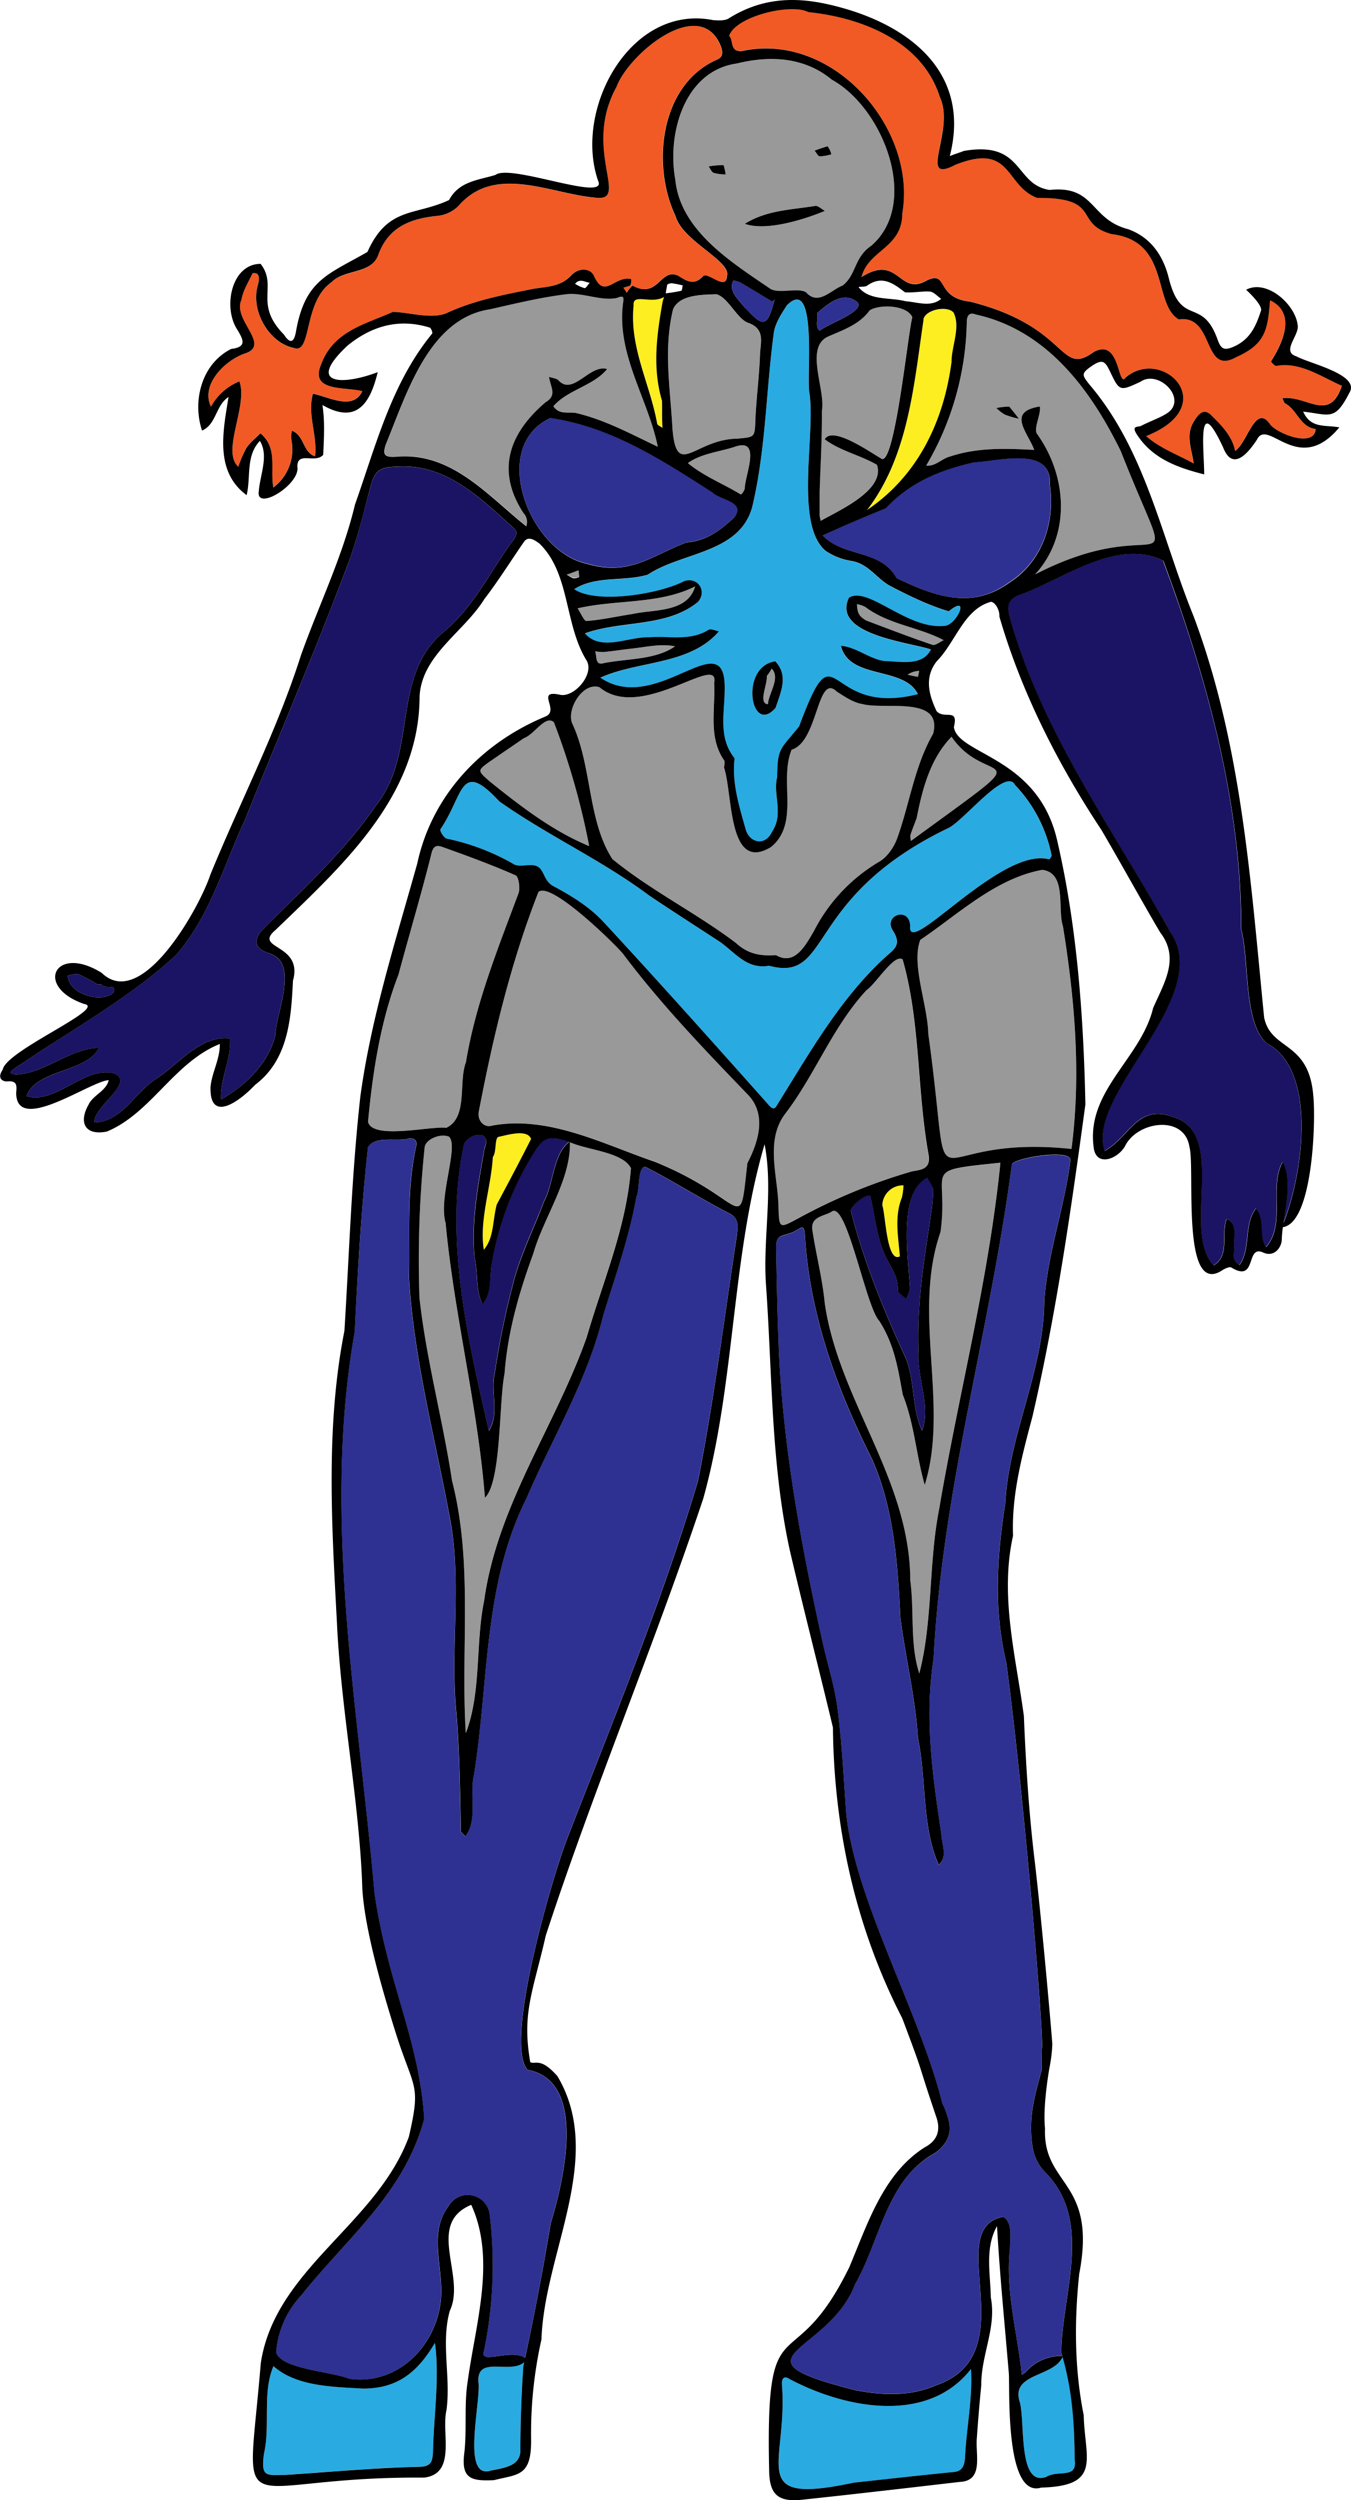 <svg xmlns="http://www.w3.org/2000/svg" viewBox="0 0 408.14 755.23"><defs><style>.cls-1{fill:#999;}.cls-2{fill:#1b1464;}.cls-3{fill:#2e3192;}.cls-4{fill:#29abe2;}.cls-5{fill:#fcee21;}.cls-6{fill:#f15a24;}</style></defs><g id="Layer_2" data-name="Layer 2"><g id="Layer_2-2" data-name="Layer 2"><g id="P4T_-_85" data-name="P4T - 85"><path class="cls-1" d="M175,174.18c-.08-.63-.15-1.33-.23-2-1.25.47-2.42.94-3.67,1.33a16.82,16.82,0,0,0,2,1A2.84,2.84,0,0,0,175,174.18Z"/><path class="cls-2" d="M34.28,299.86c1.17-3.05-2.89-.78-3.67-2.5H29.44a48.58,48.58,0,0,0-5.7-3.05c-.94-.31-2.18.24-3.28.39C20.77,300.56,30.85,303.14,34.28,299.86Z"/><path class="cls-1" d="M164.81,121.56c3.67-2.19,1.57-4.45,1.1-7.73,1,.39,2.34.47,2.89,1.09,4.37,4.76,9.44-5,14.67-3.43-4.13,5.07-11.94,6.24-16.24,11.24,1.8,2.5,4.22,1.64,6.64,2,8.9,2,16.79,6.4,24.9,10.23-2.88-14.45-12.64-28-10.46-43.64.16-1.25.32-2.27-1.79-1.33C181.68,91,175.9,88.14,171,88.85c-7.57.93-15,2.73-22.87,4.52-18.58,2.74-25.22,25.61-31.54,40.91-.94,3-.47,3.83,2.89,3.67,16.94-1.64,27.71,11.56,39.58,21a3.9,3.9,0,0,0-.86-4C149.59,141.78,154.27,130.53,164.81,121.56Z"/><path class="cls-2" d="M154.43,158.87c-10.07-9.13-20.22-19-34.9-17.87-5.07.15-6.48,1.48-7.73,6.48-2,7.33-3.74,14.83-6.32,21.93C95.57,195.88,84.4,221.88,73.86,248,67.38,261.93,63.32,277,53,288.7c-14.76,13.35-32.17,22.8-48.48,34-2,1.32-1.72,1.56.15,1.95,8.75-.32,16.4-7.89,25.14-8.12-3.2,7.34-19.28,6.63-21.78,14.6,8.51,2.73,18-9.45,26.54-6.8,6.17,2.74-6.16,9.76-6.16,14.76,8.35-.08,12.25-9,18.65-13.12,7.11-4.52,13.28-13.27,22.41-12.25.39,6.32-3,12.25-2.73,18.42,7.41-4.21,14.21-10.69,16.39-19.28.32-7.18,7.58-22.49-2.26-25-3.44-1.25-4.37-3.13-2.27-6.25,12.18-12.41,24.52-23.26,34.75-37.94,13.35-16.71,4.29-39.74,21.23-53.25,8.82-7.57,13.74-18.19,20.53-27.32C156.62,160.9,156.15,160.28,154.43,158.87Z"/><path class="cls-1" d="M147.79,235.93c9.3,7.49,19.21,15.15,30.22,19.67a221.38,221.38,0,0,0-10.62-37.47c-2.58-2.34-5.85,3.67-9.13,4.84-3.28,2.26-6.64,4.53-10,6.87C144.13,232.81,144.2,232.73,147.79,235.93Z"/><path class="cls-3" d="M207.52,163.79c5.78-.39,10.07-3.51,14.36-7.57,3.52-4.76-4.13-5.07-6.71-7.57-15.22-9.76-30.53-19.75-48.79-22.41-18.74,8.51-6.72,40.29,10.93,44C190.11,174.1,196.67,167.93,207.52,163.79Z"/><path class="cls-4" d="M109.62,721.53c-8.72-.54-20.08-.55-27-6.79-3.44,8.08-.91,17.78-2.86,26.39-1,7.51.83,6.52,6.48,6.48,13.43-.87,26.86-2.14,40.35-2.44,3.83-.06,4-1.78,4.21-4.2.19-11,2-22.42.6-33.26C126,716.85,119.88,721.49,109.62,721.53Z"/><path class="cls-1" d="M134.84,340.7c6.63-3.2,3.59-13.74,5.93-19.83,2.89-17.8,9.68-34.35,15.93-51.14.46-1.56,0-4.91-.94-5.3-7.26-3.21-14.76-5.94-22.17-8.59-1-.31-2.5-.86-3.2,1.79-3,12.1-6.56,24-10,36.77-5.46,14.13-7.8,29.44-9.21,44.5C112.59,344.37,129.76,340.15,134.84,340.7Z"/><path class="cls-4" d="M144.52,719.34c.92,5.65-5.12,29.06,3.29,27.08,3.83-.94,9.51-1.13,9.4-6.4,0-8.42.32-16.78.88-25.18.1-.42.18-.83.27-1.25C154,717.25,144.15,711.51,144.52,719.34Z"/><path class="cls-1" d="M140.69,523.54c4.76-12.33,2.89-26.93,5.54-40,4-28.89,21.47-52.7,31-79.63,4.92-16.94,12-33.26,13.35-51.06-2.48-4.89-13.06-5.44-18.44-7.84.31,11.38-8,22.77-11.07,33.68-4.3,11.71-7.73,23.66-8.67,36.22-1.72,8.36-.94,32.79-5.93,37.48-2.11-27.33-9.29-55.28-11.87-83-2.26-7.65,4.14-23.27,1-26.08-3-1.09-7.19,1-7.34,3.28a327.16,327.16,0,0,0-1.56,45.44c2,18.58,7,36.69,9.83,55.2C143,472.4,139.13,498.17,140.69,523.54Z"/><path class="cls-5" d="M146.16,377.55c3.12-3.75,2.57-8.43,3.9-13.66,3.51-6.56,7-13.2,10.38-19.83-1.17-3.13-7.41-1.1-9.83-.63-1.25.39-.55,4.61-1.72,6.09C148.34,358.81,144.75,368.49,146.16,377.55Z"/><path class="cls-2" d="M140.14,345.46c-6.16,28.5,1.18,59,7.5,86.74,3.36-5.23.47-11.71,1.79-17.41a254.29,254.29,0,0,1,6-28.73c2.26-8,6-15.46,8.9-23.19,2.91-5.38,2.73-14.23,7.56-17.94l-.38-.17c-5.31-1.72-7.26-1.33-10,3a92.24,92.24,0,0,0-13,34c-.79,4.14.15,8.67-2.81,12.1-2.11-4.45-1.25-9-2.35-14.05-1.09-11.09,1.1-22.09,3-32.94C148.73,340.93,141.71,342.42,140.14,345.46Z"/><path class="cls-3" d="M219.78,366.31c-8.28-4.3-16.32-9.45-24.75-13.74-2.5-.55-1.8,7.18-2.81,8.9-2.19,12.33-6.4,24.12-10.07,36.06-4.77,19.52-15.31,36.85-23.19,55.2-13,26.08-11.32,55.43-15.85,83.54-1.4,6,1.25,13.5-2.58,18.5-.46-.55-1.32-1.09-1.32-1.64-.24-11.71-.39-23.5-1.33-35.29-1.95-18.81,1.48-38-1.56-56.83-4.45-24.91-11.32-49.73-12.8-75.11.31-13.35-.79-26.78,2.26-40,.16-.86-.31-2.26-2.26-2-3.75,1.17-10.15-1-12.42,2.73-1.95,18.51-3,37.16-4,55.75-9.91,56.05,1.09,113.28,6,169.72,4.06,27.4,13.45,43.78,15,68-6,22.61-23.12,35.75-37.2,53.42a28.19,28.19,0,0,0-7.53,17.09c1.26,5.08,17.23,5.89,22,8,14.22,2.14,26.26-9.4,27.77-23.66,1-9.42-3.9-20,2.19-28.27a6.68,6.68,0,0,1,12.5,2,127.6,127.6,0,0,1-1.7,41.63c-1.42,4.23,8.2-1,12.46,2.05,3-13.5,5.46-27.09,7.74-40.65,3.78-12.39,11.36-43.09-7-46.42-7.12-8.1,7.32-57.68,11.85-69.47,13.89-35.83,28.65-71.59,39.66-108.44,4.84-24.51,8-49.34,11.71-74C222.9,370.68,223.52,367.87,219.78,366.31Z"/><path class="cls-5" d="M287.46,109.38c0-4.84,2.81-10.46.63-14.91-1.95-2.27-8.59-.86-9.14,2.1-2.89,19.91-4.53,41.23-17,57.54C277.08,143.88,285,127.72,287.46,109.38Z"/><path class="cls-1" d="M247.59,155.83c.08.47.24.94.31,1.48,5.47-3.12,19.6-9.29,17-16.94-5.07-3-11.16-4.21-15.77-7.73,2.35-4.14,13.67,3.91,16.87,5.7,4.13,4.22,8.27-38.1,9.6-42.55-1.64-3.74-9.92-4-12.88-2.1-3.2,4.45-8.2,6.08-12.73,8-6.95,3.35-.54,16-1.72,22.4.08,7.81-.39,15.69-.7,24.28Z"/><path class="cls-1" d="M228.21,126.55c.31-6.55,1.17-13.11,1.4-19.67.16-3.44,1.64-7.57-3.74-9.37-3.36-1.4-5.94-7.65-9.45-8.59-4.22.16-11.24.08-13.12,4.61-2.89,12.18-.86,23.34-.15,36.15,1.25,15,6.55,3.27,19.28,2.88C228.13,131.94,228,132.41,228.21,126.55Z"/><path class="cls-3" d="M247.72,99.93c1.88-2,14.45-6.09,11.09-8.82-4.06-3.12-8.43.47-11.94,3.43C247.18,96.18,246.09,99.07,247.72,99.93Z"/><path class="cls-1" d="M263.26,74.25c14.76-12.81,3.67-41.54-11.94-50.13-8.2-6.79-18.51-7.41-28.66-4.91-15.92,2.18-21.15,21.15-18.65,35,1.48,15.54,16.94,25.06,28.8,33.18,2.74,1.49,8.36-.47,10.7,1,3.67,4.06,7.42-.63,10.93-2C258.81,83.07,257.87,77.84,263.26,74.25Zm-47.62-22c-.7-.23-1-1.25-1.56-1.95a27.26,27.26,0,0,1,4.52-.39,22.39,22.39,0,0,1,.63,2.81A13.81,13.81,0,0,1,215.64,52.23ZM225,67.61c6.63-4.14,14.05-4.22,21.23-5.39.86-.15,1.95.94,3,1.49C243,66.28,231.49,70,225,67.61Zm22.64-20.38c-.55-.07-1-1.17-1.56-1.71,1.17-.47,2.34-.86,3.9-1.33a6.31,6.31,0,0,1,1.17,2.42A13.93,13.93,0,0,1,247.65,47.23Z"/><path class="cls-1" d="M222.43,134.83c-4.76,1.64-10.54,2-14.6,5.07,4.69,3.91,10.7,6.25,15.93,9.45.15.16.86-.62,1.25-1.72C225,143.65,230.08,132.49,222.43,134.83Z"/><path class="cls-6" d="M161.3,87.21c4.06-.63,8.12-.63,11.24-4.06,2.19-2.35,5.7-2.19,6.8.15,3.2,7.34,6.08-.08,11.24,1a3.12,3.12,0,0,1-.31,2c-.63.23-1.25.39-2,.62.32.47.71,1,1,1.56a7.28,7.28,0,0,1,1.72-2.18c8,4.13,8.27-5.55,13.81-3,2.58,1.64,4.84,3,7.58.08,1.56-1.25,6.95,4.68,7.18,0,1.4-4.53-13.35-10.46-15.54-18.11-7.26-15.3-4.76-39.51,12.34-47.16,2.34-.93,1.87-2.65,1.33-4.21C211.5-1.56,190,16.16,186.21,26.31c-10.47,19.05,4.45,35.05-6.56,33.41-13.66-1.24-30.14-10.14-41.15,2.5a10.44,10.44,0,0,1-6.08,3c-8.36.78-15.31,3.36-18.27,12.1-2.27,5.62-10.23,4.06-14.06,8-8.58,5.94-5.85,21.78-11.32,19.83-7.41-1.48-13.11-11.08-10.93-18.81.47-1.64.94-4.14-1.56-3.75-1.25,2.58-2.89,5.15-3.35,8-2.89,6,9.13,13.66,1,16.24-6.09,2-13.43,9.45-10.23,16.08a17.16,17.16,0,0,1,8.59-7.65C75,122.42,66.76,136.39,72,141a33.44,33.44,0,0,1,2.42-5.7c1.09-1.72,2.81-3,4.21-4.45,5.31,4.45,2.89,10.54,3.91,16.39a14.38,14.38,0,0,0,5.54-14.05,8.44,8.44,0,0,1,.08-3.12c3.82,1.4,3.28,6.55,7,7.73.78-6.33-2.42-12.65-.63-18.9,4.76.94,12.1,5.23,14.91-.78-4.84-1.33-16,.39-12.49-8C100.72,100,110.32,98,118.67,94.23c4.85.08,11.56,2.27,16.09.39C143.11,90.72,152.25,89,161.3,87.21Z"/><path class="cls-5" d="M200.65,89.7c-3.9,2.35-9.6-1.32-9.21,2.58-1.33,12.65,5,23.73,7.1,35.68.08.54,1.09.86,1.64,1.33-.23-2.89-.08-4.77-.16-8.2-3-9.92-1.64-19.83.16-29.82A11.69,11.69,0,0,1,200.65,89.7Z"/><path class="cls-3" d="M234.06,90.33a1.6,1.6,0,0,1-.86.7c-3.2-2-6.4-3.9-9.68-5.78a7,7,0,0,0-2-.54c-1.64,3.35,1.8,5.93,3.59,8.35C231,99.62,232,98.14,234.06,90.33Z"/><path class="cls-4" d="M286.6,184.72c-6.09-1.8-12.41-4.92-18.11-7.89-3.82-2.26-6.32-6.56-11.4-7.34a19.32,19.32,0,0,1-7.65-3c-9.52-8-3-35.06-4.92-47.63-1-4.52,2.58-35.83-6.79-26.62-1.72,2.66-3.59,5.55-4,8.43-2.34,17.41-2.42,35.29-6.48,52.39-3.75,14.21-21.16,13.66-31.62,20.61-7.18,2.11-15.77.23-22.17,4.37,6.64,4.61,25.76,1.48,33.18-2.42,4.06-1.4,7,2.89,4.22,6.25-9.53,7.8-23.11,5.54-34.2,9.52,5,5.62,13,.94,19.6,1.17,5.93-.47,12.18,1.25,17.8-2.26.7-.39,2.1.31,3.12.47-8.82,10.22-24.28,8.74-35.83,14,17.17,11.71,38.09-17.49,37.55,3.75,0,6.87-2.11,14.29,3,20.61-.86,7.34,1.33,14.29,3.28,21.23,1.1,4.3,5.94,5.55,8,1,3.67-5.39.24-11.09,1.57-16.55.07-9.06,1.09-8.36,6.63-15.3,11.79-31.62,7.18-2.5,35.91-9.76-4.29-8.59-20.69-4.22-23.26-14.6,4.68.39,8.59,4,13.11,4.6,4.69.08,11.56,1.72,14.06-3.51-6.87-2.26-30-4.53-24.75-15.61,5.62-3.67,17.56,9.6,28.65,8.51C288.87,189.24,293.47,179.09,286.6,184.72Zm-52.3,29.12c-7.58,8.66-10.93-12.57-.08-14.06C238.28,204.15,235.86,209.07,234.3,213.84Z"/><path class="cls-1" d="M231.64,204.23c.31,2.35-2.73,8.36.39,8.51.24-3.51,3.83-7.88,1.1-10.77A14.08,14.08,0,0,1,231.64,204.23Z"/><path class="cls-1" d="M258.89,182.53c.16,2.42.39,3.51,2.81,4.92,6.64,2.5,13.27,5.07,20,7.34.85.31,2.26-.94,3.43-1.41-7.57-4-16.55-4.68-23.65-10A7.09,7.09,0,0,0,258.89,182.53Z"/><path class="cls-1" d="M277.31,204.47c.16-.55.24-1.17.39-1.8a6.37,6.37,0,0,0-3.51,1.17C275.28,204.08,276.3,204.31,277.31,204.47Z"/><path class="cls-1" d="M182.38,200.33c7-1.41,15.69-.94,21.55-5.08-4.53-.93-9.06.32-14.06.79-2.49.31-5.07.7-7.57.93a13.22,13.22,0,0,1-2.5-.23C180.35,198.38,179.73,201.11,182.38,200.33Z"/><path class="cls-1" d="M252.8,208.92c-6-5.86-5.54,15.14-13.66,17.56-3.83,9.45,2.5,22.17-6.17,29.36-13.12,8-11.55-15.85-14.21-23.89,0-.78.31-1.8,0-2.27-4.92-7-2.65-15.45-3-23.34,1.79-9.52-21.94,11.87-34.67,1.25-5.07-1.64-10.07,6.79-8.19,11,6,12.88,4.52,29.12,12.1,40.91,11.63,9.52,25.45,16.31,37.39,25.37,3.75,3.43,7.5,4,12.1,3.67,5.78,3.36,9.06-3.28,11.4-7.18a51.62,51.62,0,0,1,19.83-21.08c2.34-1.33,4.37-4.3,5.31-6.87,3.83-10.54,5.23-21.86,10.93-31.78,3-11.63-14.76-7.1-21.39-9C257.87,212.27,255.22,210.48,252.8,208.92Z"/><path class="cls-6" d="M385.52,110.47c-.39.08-1.64-1.25-1.56-1.4,3.59-5.63,7.73-14.6-.31-18.43-.71,8.74-1.25,13.19-10.23,17.18-10.23,5.77-6.48-13-17.33-11.4-8-4.61-2.5-23.66-20.3-25.77-11.71-3.2-2.66-11.08-22.49-10.93-9.91-3.74-7.49-16.86-24.74-10-11.71,6.09.15-10.46-4.69-20.53-5.23-16.63-23.19-23.89-39.74-25.61C239,.86,222.27,4.84,220.24,10.77c1.41,1.41.08,4.85,3.83,4.61,27.4-6,52.93,23.27,48.48,49,0,10.54-10.23,11-12.33,19.28,11.32-7.18,11.24,6,19.75,1,6.63-3,2.5,5.23,13,6.4,30,7.49,26.85,22.8,37.24,15.38,8.27-4.84,7.33,11.16,9.83,7.57,11.17-9.44,29.28,8.51,6.17,17.72,4.14,3.67,9.6,5.62,14.36,8.28-.54-4.45-2.65-8.74.24-13,1.17-1.87,2.65-3.67,4.76-1.87,3.12,3.12,6.64,6.48,7.5,11.08,3.82-2.49,6.16-14.67,10.69-7.88,2.58,2.89,13.2,7,13.66,1.25-4.76-.63-5.54-5.78-9.21-7.73-.39-.24-.55-1-.86-1.56,7.42-.94,14.21,7.49,18-3.83C399.1,113.75,392.7,109.14,385.52,110.47Z"/><path class="cls-1" d="M177.23,187.6c4.37-.31,8.74-1.32,13.82-2.1,6.63-1.49,16.62-.39,19-8.36-10.85,5.47-23.74,3.91-35.52,6.64C175.43,185.11,176.45,187.68,177.23,187.6Z"/><path class="cls-1" d="M294.8,95c-1.4-.54-2.65-.39-2.73,2.19a88.54,88.54,0,0,1-12.26,43.48c2.81.32,4.69-2.1,7.18-2.73,8.36-2.81,16.79-2.5,25.46-2-2-5.31-8.44-11.55,1.71-13.11.32,2.49-1.87,6.32-.93,8.19,9.21,12.73,10.38,30.68-.55,42.55,40.13-20.77,43.95,8.51,25.92-37.24C329.46,117.65,316.19,99.7,294.8,95Zm8.75,30.29a12,12,0,0,1-2.58-2,20.36,20.36,0,0,1,3.9-.39c1.1,1.33,2,2.5,2.89,3.67A25.47,25.47,0,0,1,303.55,125.3Z"/><path class="cls-2" d="M307.45,179.87c-3.28,1.41-3.2,3.67-2.58,6.17,9.53,34.74,31.31,64.33,48.56,95.4,13.66,19.6-25.84,49.19-19.75,66.21,7.65-4.22,9.84-14.44,20.92-10.15,16.24,5.07,2.27,34.58,12,44.73,5-3,2.18-9.29,3.9-14,3.75,1.33,1.72,6.24,2.34,9.37-.54,2-.23,3.28,1.56,4.53,3.59-5.08,1.17-12.18,5-17.1,2.81,3.59.62,8,3,11.71,6.16-6.95.78-18.19,5.07-25.76,2.6,5.07,1.09,12.15.19,18.5,5.93-14.54,10.45-46.22-5-54.34-7.11-6.09-5.23-25.06-7.73-34.43.08-38.1-10.31-75.73-23.58-111.33C337.27,162.23,321,175.19,307.45,179.87Z"/><path class="cls-1" d="M188.24,288.08c-3.28-3.83-21.94-21.94-25.53-18.66-8.44,21.39-13.74,43.72-18,66.21-.62,2.73,1.49,5.15,4,4.37,16.95-3.13,33.42,5.54,49.11,10.93,28.18,11.4,25.45,23.26,28,.47,3.35-6.48,5.85-14.53.39-20.54C212.91,317.12,199.71,303.38,188.24,288.08Z"/><path class="cls-3" d="M317.13,146.46c.7-11.94-15.38-7.18-22.8-6.87-10.3,2.34-19.28,5.86-26.78,13.9-4.29,1.79-8.58,3.59-13,5.46l-6.09,2.81c6.48,6.72,17.41,4.06,22.32,12.88,11.71,5.63,22.8,9.53,34,1.33C314.79,169.65,318.77,157.86,317.13,146.46Z"/><path class="cls-1" d="M275.05,252.25a4.68,4.68,0,0,0,.16,1.79c41.45-30.29,23.26-15.3,12.25-31.46-6.32,6.48-8.74,15.46-10.54,24.59C276.3,248.89,275.6,250.53,275.05,252.25Z"/><path class="cls-1" d="M272.63,289.8c-2.5-1.88-8,7.34-10.93,9.29-10.31,11.16-15.46,25.45-24.59,37.39-6,8-2.11,18.74-2,27.95.23,6.8.15,6.72,6.24,3.44A170.72,170.72,0,0,1,275.05,354c2-.62,6.25-.08,5.46-5C276.92,329.38,278.09,308.93,272.63,289.8Z"/><path class="cls-5" d="M272.94,358a6.26,6.26,0,0,0-6.4,6c1,2.89,1.33,17.57,5.31,15.46-.47-5.93-1.72-11.94.62-17.8A17.7,17.7,0,0,0,272.94,358Z"/><path class="cls-4" d="M238.48,718.62c-1.48-1-2.24-.35-2.27,1.48C238.2,744.39,225,757,257.88,750c10.14-1.1,20.21-2.21,30.33-3.23,2.92-.32,3.18-2.49,3.34-4.61.48-8.81,2.32-17.67,1.78-26.52C280.1,732.56,255,727.4,238.48,718.62Z"/><path class="cls-2" d="M274.89,388.63c.16,1.18-.7,2.5-1.09,3.75-.94-.93-2.58-1.87-2.58-2.73.16-4.14-2.18-7-3.82-10.46-2.5-5.47-3-12.18-4.53-18-1.17-.78-6.25,3.28-5.78,4.69,3.91,15.45,10,30.13,16.63,44.57,2.66,6.87,1.72,15,4.84,21.71,2.81-7.57-1.71-16.32-1.09-24.36-.47-14.13,1.64-26.54,3.75-40.83a48.78,48.78,0,0,0,.7-7.5c-.08-1.24-1.17-2.49-1.8-3.82C271.22,360.3,274.35,379.81,274.89,388.63Z"/><path class="cls-4" d="M232.35,291.75c-6.56,1.17-10-3.67-14.68-7.1-7.18-4.69-14.37-9.3-21.47-14.06-14.52-10.85-30.29-17.88-45.36-28.49-11.94-12.88-10.62-2-17.8,8.43-.23.47,1,2.57,1.87,2.81a68,68,0,0,1,20.3,7.73c1.88,1.09,5.23-.39,7.18.7s1.88,4.37,4.77,5.93c5.31,2.81,10.61,6.09,14.75,10.39C198.85,296.36,215.48,315,232,333.6c1.49,1.79,2,1.48,2.81.07,9.61-15.38,18.66-31.46,32-43.95,3-2.81,5.86-4.06,2.89-8.59s5-7.41,5.23-1.4c-1.17,10.15,27.25-23.89,41.85-20.15.31.08.93-.85.86-1.24a43,43,0,0,0-11-21.16c-2.81-5.7-15.93,11.32-20.46,13.11C242.73,271.37,251.47,297,232.35,291.75Z"/><path class="cls-4" d="M308,725.38c1.78,5.66-.7,25.85,8,22.89,3.76-2.23,9.56.7,8.71-5.26-.09-10.35-.63-20.63-3.67-31C318.31,718.08,305.46,716.92,308,725.38Z"/><path class="cls-1" d="M279.34,448.59c-2.57-8.9-3.12-18.42-6.63-27.24-1.49-8-2.5-15.07-7.11-22.33-4.06-4.3-9.83-36.38-14.36-33-2.19,1.41-6.4,1.41-5.86,5.47,1.1,7.42,3.05,14.75,3.75,22.17,4.29,29.51,25.76,53.09,25.84,83.77,1.25,9.29-.15,19.28,2.73,28.11,4.14-15.85,2.81-33.34,6-49.66,5.93-34.89,15-69.4,18.5-104.61-24.59,2.58-15.46,1.4-18.11,20.92C275.44,397.07,286.84,424.31,279.34,448.59Z"/><path class="cls-1" d="M278,283.94c-2.81,7.26,2.18,19.44,2.42,28.42,8,58.32-4.38,29.75,43.25,34.74,3-22.4,1-45.05-2.58-67.3-1.72-5.38,1.25-16.08-6.24-17C300.81,265.36,289.57,276.14,278,283.94Z"/><path class="cls-3" d="M305.65,351.86C299.1,402,284.57,450.31,282,501.29c-2.81,17.72-.31,35.21,2.34,52.78.08,3.2,2,6.87-.78,9.29-5.08-11.25-3.67-25.85-6.25-38.18-.78-12.26-3.74-24.28-5.31-36.38-.85-16.4-1.87-32.87-8.58-48-10.78-21.47-18.9-43.88-20.3-68.08-.31-2.89-1.25-1.64-2.42-1.09-3.67,2.34-6.56.39-6.25,6.09.16,9.91.39,19.82.78,29.74,1.33,29.67,6.61,58.65,13.14,88.21,1.74,7.87,3.77,13.72,4.69,21.08,1.32,10.65,1.77,20.54,2.55,31,2.49,25.89,22.61,61.08,29.1,88,.24.17.72,1.3,1.58,3.95,1.37,4.47.21,7.67-3.69,10.66C267.72,658.37,266,676.57,258.29,690c-8,21.05-39.56,22.13.42,32.1,8,1.44,16.17,1.88,24.05-1.55,27.55-9.47,1.54-47.47,20.31-50.9,2.94,1.67,2,6.66,2,9.6-1.41,12.85,2.3,25.55,3.57,38.11a7,7,0,0,0,1.28-.87,14,14,0,0,1,11-4.78c-.11-.38-.22-.77-.34-1.15.3-17.9,9.64-39.49-4.65-54.2a13.71,13.71,0,0,1-4-7.91c-1.42-8.45.64-15.3,2.78-23.24,0,0,0-6.25.06-6.46.72-2.12-5.55-77.84-10.78-116.56-3.9-16.48-2.81-31.7-.31-48.09,1.17-21,11.63-40.05,11.79-61.13,1-14.52,6.09-28.11,7.89-42.47C323.53,347,306,349.91,305.65,351.86Z"/><path id="P4T_-_85-2" data-name="P4T - 85" d="M407.69,118.59c3.28-5.47-12.33-8.82-16-10.93-4.84-1.48,1.09-6.48.31-9.6-.7-6-9.21-13.82-15.54-10.54C378,89,381.07,92,381,93.69c-1.4,4.29-3,8.51-7.88,10.85-3.05,1.4-4.14,1.17-5.23-1.8-4.69-13.35-11-3.67-14.76-18.58-1.72-7-5.47-12.41-12.26-14.91-11.71-3-9.91-13.35-23.81-11.87-10.69-1.64-7.73-14.91-25.84-11.79-1.64.63-2.81.94-4.29,1.57,6.87-26.7-14.45-41.23-38.1-46.14-10.39-2.11-19.68-1.1-28.65,4.52-1.17.78-3.13.63-4.69.55-25.06-5-42.23,26.86-34.82,48.48,3.2,6.72-26.54-5.23-31-1.72-5.08,1.57-11,1.88-14,7.58C125.39,65.27,117.19,62.3,111,76.12,99,83,92.13,84.55,89.4,100.24c-.94,5.31-3.2,1.41-3.67.78-9.14-9.29-1.72-14.52-7-21.31-8.9,0-11.55,13.43-6.87,20.14,1.41,2.5,3,5-2,5.55-9,4.52-11.79,15.77-8.82,24.67,4.37-1.88,4.06-7.58,8-10.15-1.64,10.3-4.29,22.48,5.47,29.66,1.32-5.46-.32-11.86,4-16.39,2.73,4.45.08,10.15-.31,15.07-1.17,6.48,12.64-1.88,11.63-7.34,0-4.69,5.39-.78,7.81-3.52.23-5,.54-10.14-.24-15.06,10.15,5.85,14.37-.16,16.71-9.92-10.46,4-21.94,4-9.14-8,7.26-5.93,15.54-8.35,24.83-5.46.47.15.94,1.56.78,1.79-12.33,15-17,33.81-23.34,51.68-3.75,15.77-10.93,30.37-16.32,45.52-7.26,22.87-18.34,44.19-27.4,66.36-3.2,9.76-20.69,41.3-32.79,29.59-14-8.75-20.53,4.06-5.39,9.37,7.42,1.17-23.42,14-24.51,19.83-2,3,.39,3.67,1.33,3.59,3.2-.32,2.88,1.48,2.73,3.51.08,12.57,22.33-3.59,27.95-3.9-.71,3.28-4.76,4.52-6.09,7.41-3.05,5.39-1.09,9.45,5.54,8.12,13.35-5.54,20.3-20.92,34.12-26.46.08,4.53-2.42,8.66-2.81,13-.32,11.32,9.21,3.91,13.43-.62,10.07-7.57,10.93-20,11.47-31.46,3.2-11.4-12.26-9.45-5.23-15.38,20.14-19.44,43.41-40.29,43.49-70.5.62-12.49,13.35-19.44,19.51-29.35,4.3-5.62,8-11.56,12-17.34,1.17-1.71,2.81-.93,4.68.47,9.29,9,7.5,24.2,14.13,35.13,2.81,4.14-3.67,11.64-8,10.54-7.42-1.56.08,4.69-4.22,6.56-19.36,8-34.35,23.74-38.8,44.42-6.48,23.19-13.89,46.3-17.17,70.19-2.66,23.58-3.36,47.39-4.84,71-5.7,29-3.83,58.71-2.27,88,1.25,27.09,6.9,54.79,7.68,80.55.78,13.28,7,33.69,10.15,43.72,5.46,17.18,7.66,15,3.9,31.23-9.8,26.51-40.35,39.8-44.72,68.29-4.27,51.8-9.51,34.19,49.37,34.64,9.84-1.23,5.1-13.49,6.73-20.41,1.34-10-1.73-20.2,1-30,5-10.41-7.42-26.2,6.47-32,7.59,16.54,1.26,36.08-1.07,53.36-1.14,7.25-.16,14.67-1.07,22-.89,7.62,2.51,8.1,9,7.82,7.59-1.89,11.49-1.07,11.22-13a129.36,129.36,0,0,1,3.14-29.53c.83-26.14,19.33-55,4.84-79.49-5.1-5.81-6.66-3.47-8.23-4.25-2.57-14.94.78-21.08,4.69-38.25,14-42.94,33.08-88.52,47.6-132.09,9.68-34.81,8.43-72.6,18.5-106.95,2.65,13.58-.47,28,.39,41.92,1.95,26.86,1.48,54.57,7.26,80.88,4.22,18,9,36.61,13,53.4.31,30.68,6.89,60.49,20.94,87.82,7.34,19.52,3.65,10.22,10.37,30.09,1.15,3.55.46,6.76-3.52,8.87-12.63,7.93-17.37,23.32-22.85,36.26-17.4,35.56-25.41,9.09-24.2,61.76.15,7.18,3,9.24,10.16,8.45,15.81-1.69,31.66-3.53,47.5-5.37,7.3-.36,4.54-8.43,5.09-13.41.36-5.26.8-10.5,1.33-15.8-.09-9.16,4.64-17.32,2.88-26.48-.13-7.25-1.85-15,1.87-21.57.84,14.86,2.35,29.92,3.59,44.7.25,6.65-.93,37.57,9.79,34.28,18.44-.47,13.11-8.79,12.81-21.88-2.81-14-2.86-28.44-1.35-42.69,5.45-28.29-11-26.4-10.34-43.92-.74-7,1.37-18.46,1.37-18.46a45.08,45.08,0,0,0,.84-6.93c-.05-1.66-3.18-37.57-5.52-57.08-1.56-13.28-2.52-28.18-3.07-42.07-2.42-18.19-7.34-36.23-3.28-54.5-.47-12.41,2.74-24.28,5.86-36,7.18-31,11.71-62.76,16-94.3-.54-26.39-2.5-53.64-8.43-79.32-5.62-25.85-30-26.16-31.3-34.67,1.48-6-2.89-2.18-5.24-4.84-2-4.29-4-9.91.08-15.07,5.7-5.77,8.2-15.77,16.4-17.95,1.4.23,2.65,2.73,2.5,4.45,6.63,22.87,17.72,44.65,30.83,64.48,6,10.23,11.71,20.69,17.73,30.92,6,7.81,1.32,15.07-2.11,22.88-3.67,15.22-20.07,24.82-18,41.76.55,6.48,7.19,3.91,9.45.08,3.59-7.65,18-9.76,19.52.08,1.79,6.56-2.66,45.75,10,37.24.78-.47,2.11-1.09,2.65-.78,7.81,4.76,4.3-6.72,9.45-4.61,3.28,1.64,5.47-1.09,5.78-3.43a38.75,38.75,0,0,1,.35-4.14c9.1-1.34,10-32.35,9.17-39.9-1.4-16.47-12.72-13.35-14.83-23.42-4.06-40.91-6.71-82.28-21.31-121.24-9.68-23.81-14.45-50-31.47-70-2.18-2.81-2.65-3.28.63-5.54s4.06-1.48,5.46,1.33c3,6.32,3,6.32,9.37,3.35,5.62-3.82,14.68,5.62,7.65,9.76-2.34,1.41-5,2.27-7.49,3.59-.94.47-3.12-.23-1.25,2.66,4.76,7.34,12.41,10,20.3,12,0-7.26-2.34-25.37,5.7-8.2,2.81,7.26,7.34,2.11,10.22-2.26,3.28-6.87,12.49,11.24,24.91-3.75-4.37-.78-8.67.39-10.93-4.76C401.84,125.3,403.24,127.26,407.69,118.59Zm-159.4,5.54c1.18-6.4-5.23-19,1.72-22.4,4.53-2,9.53-3.59,12.73-8,3-1.88,11.24-1.64,12.88,2.1-1.33,4.45-5.47,46.77-9.6,42.55-3.2-1.79-14.52-9.84-16.87-5.7,4.61,3.52,10.7,4.76,15.77,7.73,2.58,7.65-11.55,13.82-17,16.94-.07-.54-.23-1-.31-1.48v-7.42C247.9,139.82,248.37,131.94,248.29,124.13Zm-1.42-29.59c3.51-3,7.88-6.55,11.94-3.43,3.36,2.73-9.21,6.87-11.09,8.82C246.09,99.07,247.18,96.18,246.87,94.54Zm32.08,2c.55-3,7.19-4.37,9.14-2.1,2.18,4.45-.63,10.07-.63,14.91-2.42,18.34-10.38,34.5-25.53,44.73C274.42,137.8,276.06,116.48,279,96.57ZM273.57,91c-4.77-1.25-10.93-.08-14.21-4.29.86-.16,1.95,0,2.57-.39,4.53-3.28,8-.71,11.48,2,2.73.15,5.15-.39,7.49-.24,1.18.08,2.27,1.41,3.44,2.19C281.22,92.9,277.24,91.27,273.57,91Zm-19.13-4.68c-3.51,1.4-7.26,6.09-10.93,2-2.34-1.49-8,.47-10.7-1C221,79.24,205.49,69.72,204,54.18c-2.5-13.82,2.73-32.79,18.65-35,10.15-2.5,20.46-1.88,28.66,4.91,15.61,8.59,26.7,37.32,11.94,50.13C257.87,77.84,258.81,83.07,254.44,86.35Zm-32,46.21c-12.73.39-18,12.11-19.28-2.88-.71-12.81-2.74-24,.15-36.15,1.88-4.53,8.9-4.45,13.12-4.61,3.51.94,6.09,7.19,9.45,8.59,5.38,1.8,3.9,5.93,3.74,9.37-.23,6.56-1.09,13.12-1.4,19.67C228,132.41,228.13,131.94,222.43,132.56ZM225,147.63c-.39,1.1-1.1,1.88-1.25,1.72-5.23-3.2-11.24-5.54-15.93-9.45,4.06-3,9.84-3.43,14.6-5.07C230.08,132.49,225,143.65,225,147.63Zm-23.89-59c.15-.86.31-1.79.47-2.65a2.33,2.33,0,0,1,1.56-.39c1.09.15,2.1.39,3.12.62-.16.55-.16,1.56-.47,1.64A43.92,43.92,0,0,1,201.12,88.61Zm24,4.45c-1.79-2.42-5.23-5-3.59-8.35a7,7,0,0,1,2,.54c3.28,1.88,6.48,3.83,9.68,5.78a1.6,1.6,0,0,0,.86-.7C232,98.14,231,99.62,225.16,93.06ZM118.67,94.23c-8.35,3.75-18,5.78-21.7,15.93-3.51,8.35,7.65,6.63,12.49,8-2.81,6-10.15,1.72-14.91.78-1.79,6.25,1.41,12.57.63,18.9-3.75-1.18-3.21-6.33-7-7.73a8.44,8.44,0,0,0-.08,3.12,14.38,14.38,0,0,1-5.54,14.05c-1-5.85,1.4-11.94-3.91-16.39-1.4,1.48-3.12,2.73-4.21,4.45A33.44,33.44,0,0,0,72,141c-5.23-4.61,3-18.58.31-25.77a17.16,17.16,0,0,0-8.59,7.65c-3.2-6.63,4.14-14,10.23-16.08,8.12-2.58-3.9-10.23-1-16.24.46-2.81,2.1-5.38,3.35-8,2.5-.39,2,2.11,1.56,3.75-2.18,7.73,3.52,17.33,10.93,18.81,5.47,2,2.74-13.89,11.32-19.83,3.83-4,11.79-2.42,14.06-8,3-8.74,9.91-11.32,18.27-12.1a10.44,10.44,0,0,0,6.08-3c11-12.64,27.49-3.74,41.15-2.5,11,1.64-3.91-14.36,6.56-33.41C190,16.16,211.5-1.56,217.75,13.9c.54,1.56,1,3.28-1.33,4.21-17.1,7.65-19.6,31.86-12.34,47.16,2.19,7.65,16.94,13.58,15.54,18.11-.23,4.68-5.62-1.25-7.18,0-2.74,3-5,1.56-7.58-.08-5.54-2.5-5.85,7.18-13.81,3a7.28,7.28,0,0,0-1.72,2.18c-.31-.54-.7-1.09-1-1.56.71-.23,1.33-.39,2-.62a3.12,3.12,0,0,0,.31-2c-5.16-1.1-8,6.32-11.24-1-1.1-2.34-4.61-2.5-6.8-.15-3.12,3.43-7.18,3.43-11.24,4.06-9.05,1.79-18.19,3.51-26.54,7.41C130.23,96.5,123.52,94.31,118.67,94.23ZM200,121.09c.08,3.43-.07,5.31.16,8.2-.55-.47-1.56-.79-1.64-1.33-2.11-11.95-8.43-23-7.1-35.68-.39-3.9,5.31-.23,9.21-2.58a11.69,11.69,0,0,0-.47,1.57C198.38,101.26,197.06,111.17,200,121.09ZM178.16,85.41c-.54.55-1.09,1.64-1.56,1.64a10.91,10.91,0,0,1-2.89-1.33,3.53,3.53,0,0,0,.55-.54C175.74,84.32,176.76,85.25,178.16,85.41ZM20.46,294.7c1.1-.15,2.34-.7,3.28-.39a48.58,48.58,0,0,1,5.7,3.05h1.17c.78,1.72,4.84-.55,3.67,2.5C30.85,303.14,20.77,300.56,20.46,294.7ZM155.13,163.09c-6.79,9.13-11.71,19.75-20.53,27.32-16.94,13.51-7.88,36.54-21.23,53.25-10.23,14.68-22.57,25.53-34.75,37.94-2.1,3.12-1.17,5,2.27,6.25,9.84,2.49,2.58,17.8,2.26,25-2.18,8.59-9,15.07-16.39,19.28-.31-6.17,3.12-12.1,2.73-18.42-9.13-1-15.3,7.73-22.41,12.25-6.4,4.14-10.3,13-18.65,13.12,0-5,12.33-12,6.16-14.76-8.58-2.65-18,9.53-26.54,6.8,2.5-8,18.58-7.26,21.78-14.6-8.74.23-16.39,7.8-25.14,8.12-1.87-.39-2.11-.63-.15-1.95,16.31-11.17,33.72-20.62,48.48-34C63.32,277,67.38,261.93,73.86,248c10.54-26.15,21.71-52.15,31.62-78.62,2.58-7.1,4.37-14.6,6.32-21.93,1.25-5,2.66-6.33,7.73-6.48,14.68-1.1,24.83,8.74,34.9,17.87C156.15,160.28,156.62,160.9,155.13,163.09ZM159,159c-11.87-9.44-22.64-22.64-39.58-21-3.36.16-3.83-.7-2.89-3.67,6.32-15.3,13-38.17,31.54-40.91,7.88-1.79,15.3-3.59,22.87-4.52,4.92-.71,10.7,2.18,15.54,1.09,2.11-.94,1.95.08,1.79,1.33-2.18,15.61,7.58,29.19,10.46,43.64-8.11-3.83-16-8.2-24.9-10.23-2.42-.31-4.84.55-6.64-2,4.3-5,12.11-6.17,16.24-11.24-5.23-1.57-10.3,8.19-14.67,3.43-.55-.62-1.88-.7-2.89-1.09.47,3.28,2.57,5.54-1.1,7.73-10.54,9-15.22,20.22-6.63,33.41A3.9,3.9,0,0,1,159,159Zm7.34-32.71c18.26,2.66,33.57,12.65,48.79,22.41,2.58,2.5,10.23,2.81,6.71,7.57-4.29,4.06-8.58,7.18-14.36,7.57-10.85,4.14-17.41,10.31-30.21,6.48C159.66,166.53,147.64,134.75,166.38,126.24Zm4.76,47.31c1.25-.39,2.42-.86,3.67-1.33.08.63.15,1.33.23,2a2.84,2.84,0,0,1-1.95.39A16.82,16.82,0,0,1,171.14,173.55Zm-22.88,56.29c3.36-2.34,6.72-4.61,10-6.87,3.28-1.17,6.55-7.18,9.13-4.84A221.38,221.38,0,0,1,178,255.6c-11-4.52-20.92-12.18-30.21-19.67C144.2,232.73,144.13,232.81,148.26,229.84ZM120.39,294.4c3.44-12.8,7-24.67,10-36.77.7-2.65,2.18-2.1,3.2-1.79,7.41,2.65,14.91,5.38,22.17,8.59.93.39,1.4,3.74.93,5.3-6.24,16.79-13,33.34-15.92,51.14-2.34,6.09.7,16.63-5.93,19.83-5.08-.55-22.25,3.67-23.66-1.8C112.59,323.84,114.93,308.53,120.39,294.4Zm26,52.55c-1.87,10.85-4.06,21.86-3,32.94,1.1,5.08.24,9.6,2.35,14.05,3-3.43,2-8,2.81-12.1a92.24,92.24,0,0,1,13-34c2.73-4.37,4.68-4.76,10-3l.38.17c-4.83,3.71-4.65,12.56-7.56,17.94-2.89,7.73-6.64,15.23-8.9,23.19a254.29,254.29,0,0,0-6,28.73c-1.32,5.7,1.57,12.18-1.79,17.41-6.32-27.79-13.66-58.24-7.5-86.74C141.71,342.42,148.73,340.93,146.39,347Zm2.5,2.57c1.17-1.48.47-5.7,1.72-6.09,2.42-.47,8.66-2.5,9.83.63-3.35,6.63-6.87,13.27-10.38,19.83-1.33,5.23-.78,9.91-3.9,13.66C144.75,368.49,148.34,358.81,148.89,349.52Zm-12.34,97.75c-2.81-18.51-7.8-36.62-9.83-55.2a327.16,327.16,0,0,1,1.56-45.44c.15-2.26,4.37-4.37,7.34-3.28,3.12,2.81-3.28,18.43-1,26.08,2.58,27.71,9.76,55.66,11.87,83,5-4.69,4.21-29.12,5.93-37.48.94-12.56,4.37-24.51,8.67-36.22,3.09-10.91,11.38-22.3,11.07-33.68,5.38,2.4,16,2.95,18.44,7.84-1.33,17.8-8.43,34.12-13.35,51.06-9.53,26.93-27,50.74-31,79.63-2.65,13-.78,27.64-5.54,40C139.13,498.17,143,472.4,136.55,447.27ZM130.8,741c-.22,2.42-.38,4.14-4.21,4.2-13.49.3-26.92,1.57-40.35,2.44-5.65,0-7.51,1-6.48-6.48,1.95-8.61-.58-18.31,2.86-26.39,6.92,6.24,18.28,6.25,27,6.79,10.26,0,16.38-4.68,21.78-13.82C132.83,718.55,131,730,130.8,741Zm27.29-26.13c-.56,8.4-.87,16.76-.88,25.18.11,5.27-5.57,5.46-9.4,6.4-8.41,2-2.37-21.43-3.29-27.08-.37-7.83,9.49-2.09,13.84-5.75C158.27,714,158.19,714.42,158.09,714.84Zm64.5-341.51c-3.75,24.67-6.87,49.5-11.71,74-11,36.85-25.77,72.61-39.66,108.44-4.53,11.79-19,61.37-11.85,69.47,18.36,3.33,10.78,34,7,46.42-2.28,13.56-4.79,27.15-7.74,40.65-4.26-3-13.88,2.18-12.46-2.05a127.6,127.6,0,0,0,1.7-41.63,6.68,6.68,0,0,0-12.5-2c-6.09,8.22-1.19,18.85-2.19,28.27-1.51,14.26-13.55,25.8-27.77,23.66-4.77-2.1-20.74-2.91-22-8a28.19,28.19,0,0,1,7.53-17.09c14.08-17.67,31.16-30.81,37.2-53.42-1.56-24.21-10.95-40.59-15-68-4.92-56.44-15.92-113.67-6-169.72.94-18.59,2-37.24,4-55.75,2.27-3.74,8.67-1.56,12.42-2.73,2-.23,2.42,1.17,2.26,2-3,13.19-2,26.62-2.26,40,1.48,25.38,8.35,50.2,12.8,75.11,3,18.81-.39,38,1.56,56.83.94,11.79,1.09,23.58,1.33,35.29,0,.55.86,1.09,1.32,1.64,3.83-5,1.18-12.49,2.58-18.5,4.53-28.11,2.81-57.46,15.85-83.54,7.88-18.35,18.42-35.68,23.19-55.2,3.67-11.94,7.88-23.73,10.07-36.06,1-1.72.31-9.45,2.81-8.9,8.43,4.29,16.47,9.44,24.75,13.74C223.52,367.87,222.9,370.68,222.59,373.33Zm3.2-21.93c-2.58,22.79.15,10.93-28-.47-15.69-5.39-32.16-14.06-49.11-10.93-2.49.78-4.6-1.64-4-4.37,4.3-22.49,9.6-44.82,18-66.21,3.59-3.28,22.25,14.83,25.53,18.66,11.47,15.3,24.67,29,37.94,42.78C231.64,336.87,229.14,344.92,225.79,351.4Zm76.43-.16c-3.52,35.21-12.57,69.72-18.5,104.61-3.21,16.32-1.88,33.81-6,49.66-2.88-8.83-1.48-18.82-2.73-28.11-.08-30.68-21.55-54.26-25.84-83.77-.7-7.42-2.65-14.75-3.75-22.17-.54-4.06,3.67-4.06,5.86-5.47,4.53-3.35,10.3,28.73,14.36,33,4.61,7.26,5.62,14.29,7.11,22.33,3.51,8.82,4.06,18.34,6.63,27.24,7.5-24.28-3.9-51.52,4.77-76.43C286.76,352.64,277.63,353.82,302.22,351.24Zm-21,15.77c-2.11,14.29-4.22,26.7-3.75,40.83-.62,8,3.9,16.79,1.09,24.36-3.12-6.72-2.18-14.84-4.84-21.71-6.63-14.44-12.72-29.12-16.63-44.57-.47-1.41,4.61-5.47,5.78-4.69,1.48,5.78,2,12.49,4.53,18,1.64,3.43,4,6.32,3.82,10.46,0,.86,1.64,1.8,2.58,2.73.39-1.25,1.25-2.57,1.09-3.75-.54-8.82-3.67-28.33,5.23-32.94.63,1.33,1.72,2.58,1.8,3.82A48.78,48.78,0,0,1,281.22,367Zm-9.37,12.49c-4,2.11-4.3-12.57-5.31-15.46a6.26,6.26,0,0,1,6.4-6,17.7,17.7,0,0,1-.47,3.67C270.13,367.56,271.38,373.57,271.85,379.5Zm3.2-25.53a170.72,170.72,0,0,0-33.65,13.9c-6.09,3.28-6,3.36-6.24-3.44-.16-9.21-4.06-19.9,2-27.95,9.13-11.94,14.28-26.23,24.59-37.39,2.89-1.95,8.43-11.17,10.93-9.29,5.46,19.13,4.29,39.58,7.88,59.18C281.3,353.89,277.08,353.35,275.05,354Zm16.5,388.15c-.16,2.12-.42,4.29-3.34,4.61-10.12,1-20.19,2.13-30.33,3.23-32.88,7-19.68-5.57-21.67-29.86,0-1.82.79-2.48,2.27-1.48,16.53,8.78,41.62,13.94,54.85-3C293.87,724.45,292,733.31,291.55,742.12ZM316,748.27c-8.67,3-6.18-17.23-8-22.89-2.54-8.46,10.31-7.3,13-13.34,3,10.34,3.58,20.62,3.67,31C325.53,749,319.73,746,316,748.27ZM315.49,393c-.16,21.08-10.62,40.12-11.79,61.13-2.5,16.39-3.59,31.61.31,48.09,5.23,38.72,11.5,114.44,10.78,116.56-.08.21-.06,6.46-.06,6.46-2.14,7.94-4.2,14.79-2.78,23.24a13.71,13.71,0,0,0,4,7.91c14.29,14.71,4.95,36.3,4.65,54.2.12.38.23.77.34,1.15a14,14,0,0,0-11,4.78,7,7,0,0,1-1.28.87c-1.27-12.56-5-25.26-3.57-38.11,0-2.94.94-7.93-2-9.6-18.77,3.43,7.24,41.43-20.31,50.9-7.88,3.43-16.06,3-24.05,1.55-40-10-8.39-11-.42-32.1,7.72-13.47,9.43-31.67,24.31-39.73,3.9-3,5.06-6.19,3.69-10.66-.86-2.65-1.34-3.78-1.58-3.95-6.49-26.88-26.61-62.07-29.1-88-.78-10.46-1.23-20.35-2.55-31-.92-7.36-2.95-13.21-4.69-21.08-6.53-29.56-11.81-58.54-13.14-88.21-.39-9.92-.62-19.83-.78-29.74-.31-5.7,2.58-3.75,6.25-6.09,1.17-.55,2.11-1.8,2.42,1.09,1.4,24.2,9.52,46.61,20.3,68.08,6.71,15.14,7.73,31.61,8.58,48,1.57,12.1,4.53,24.12,5.31,36.38,2.58,12.33,1.17,26.93,6.25,38.18,2.81-2.42.86-6.09.78-9.29-2.65-17.57-5.15-35.06-2.34-52.78,2.57-51,17.1-99.31,23.65-149.43.32-1.95,17.88-4.91,17.72-1.32C321.58,364.9,316.5,378.49,315.49,393Zm5.62-113.21c3.59,22.25,5.54,44.9,2.58,67.3-47.63-5-35.21,23.58-43.25-34.74-.24-9-5.23-21.16-2.42-28.42,11.55-7.8,22.79-18.58,36.85-21.15C322.36,263.72,319.39,274.42,321.11,279.8Zm-14.44-42.62a43,43,0,0,1,11,21.16c.07.39-.55,1.32-.86,1.24-14.6-3.74-43,30.3-41.85,20.15-.23-6-8.2-3.2-5.23,1.4s.08,5.78-2.89,8.59c-13.35,12.49-22.4,28.57-32,43.95-.78,1.41-1.32,1.72-2.81-.07-16.55-18.59-33.18-37.24-50.12-55.51-4.14-4.3-9.44-7.58-14.75-10.39-2.89-1.56-2.74-4.84-4.77-5.93s-5.3.39-7.18-.7a68,68,0,0,0-20.3-7.73c-.86-.24-2.1-2.34-1.87-2.81,7.18-10.46,5.85-21.31,17.8-8.43,15.07,10.61,30.84,17.64,45.36,28.49,7.1,4.76,14.29,9.37,21.47,14.06,4.68,3.43,8.12,8.27,14.68,7.1,19.12,5.23,10.38-20.38,53.86-41.46C290.74,248.5,303.86,231.48,306.67,237.18Zm-19.21-14.6c11,16.16,29.2,1.17-12.25,31.46a4.68,4.68,0,0,1-.16-1.79c.55-1.72,1.25-3.36,1.87-5.08C278.72,238,281.14,229.06,287.46,222.58Zm-5.54-.94c-5.7,9.92-7.1,21.24-10.93,31.78-.94,2.57-3,5.54-5.31,6.87a51.62,51.62,0,0,0-19.83,21.08c-2.34,3.9-5.62,10.54-11.4,7.18-4.6.31-8.35-.24-12.1-3.67C210.41,275.82,196.59,269,185,259.51c-7.58-11.79-6.09-28-12.1-40.91-1.88-4.22,3.12-12.65,8.19-11,12.73,10.62,36.46-10.77,34.67-1.25.39,7.89-1.88,16.32,3,23.34.31.47,0,1.49,0,2.27,2.66,8,1.09,31.93,14.21,23.89,8.67-7.19,2.34-19.91,6.17-29.36,8.12-2.42,7.65-23.42,13.66-17.56,2.42,1.56,5.07,3.35,7.73,3.74C267.16,214.54,284.89,210,281.92,221.64ZM179.8,196.74a13.22,13.22,0,0,0,2.5.23c2.5-.23,5.08-.62,7.57-.93,5-.47,9.53-1.72,14.06-.79-5.86,4.14-14.52,3.67-21.55,5.08C179.73,201.11,180.35,198.38,179.8,196.74Zm97.51,7.73c-1-.16-2-.39-3.12-.63a6.37,6.37,0,0,1,3.51-1.17C277.55,203.3,277.47,203.92,277.31,204.47Zm4.38-9.68c-6.72-2.27-13.35-4.84-20-7.34-2.42-1.41-2.65-2.5-2.81-4.92a7.09,7.09,0,0,1,2.58.86c7.1,5.31,16.08,6,23.65,10C284,193.85,282.54,195.1,281.69,194.79Zm3.43-5.7c-11.09,1.09-23-12.18-28.65-8.51-5.23,11.08,17.88,13.35,24.75,15.61-2.5,5.23-9.37,3.59-14.06,3.51-4.52-.62-8.43-4.21-13.11-4.6,2.57,10.38,19,6,23.26,14.6-28.73,7.26-24.12-21.86-35.91,9.76-5.54,6.94-6.56,6.24-6.63,15.3-1.33,5.46,2.1,11.16-1.57,16.55-2.1,4.53-6.94,3.28-8-1-1.95-6.94-4.14-13.89-3.28-21.23-5.07-6.32-3-13.74-3-20.61.54-21.24-20.38,8-37.55-3.75,11.55-5.23,27-3.75,35.83-14-1-.16-2.42-.86-3.12-.47-5.62,3.51-11.87,1.79-17.8,2.26-6.56-.23-14.6,4.45-19.6-1.17,11.09-4,24.67-1.72,34.2-9.52,2.81-3.36-.16-7.65-4.22-6.25-7.42,3.9-26.54,7-33.18,2.42,6.4-4.14,15-2.26,22.17-4.37,10.46-6.95,27.87-6.4,31.62-20.61,4.06-17.1,4.14-35,6.48-52.39.39-2.88,2.26-5.77,4-8.43,9.37-9.21,5.78,22.1,6.79,26.62,1.88,12.57-4.6,39.66,4.92,47.63a19.32,19.32,0,0,0,7.65,3c5.08.78,7.58,5.08,11.4,7.34,5.7,3,12,6.09,18.11,7.89C293.47,179.09,288.87,189.24,285.12,189.09ZM174.5,183.78c11.78-2.73,24.67-1.17,35.52-6.64-2.35,8-12.34,6.87-19,8.36-5.08.78-9.45,1.79-13.82,2.1C176.45,187.68,175.43,185.11,174.5,183.78Zm96.33-9.14c-4.91-8.82-15.84-6.16-22.32-12.88L254.6,159c4.37-1.87,8.66-3.67,13-5.46,7.5-8,16.48-11.56,26.78-13.9,7.42-.31,23.5-5.07,22.8,6.87,1.64,11.4-2.34,23.19-12.26,29.51C293.63,184.17,282.54,180.27,270.83,174.64ZM375,280.74c2.5,9.37.62,28.34,7.73,34.43,15.4,8.12,10.88,39.8,5,54.34.9-6.35,2.41-13.43-.19-18.5-4.29,7.57,1.09,18.81-5.07,25.76-2.35-3.67-.16-8.12-3-11.71-3.83,4.92-1.41,12-5,17.1-1.79-1.25-2.1-2.5-1.56-4.53-.62-3.13,1.41-8-2.34-9.37-1.72,4.68,1.09,11-3.9,14-9.76-10.15,4.21-39.66-12-44.73-11.08-4.29-13.27,5.93-20.92,10.15-6.09-17,33.41-46.61,19.75-66.21-17.25-31.07-39-60.66-48.56-95.4-.62-2.5-.7-4.76,2.58-6.17,13.5-4.68,29.82-17.64,43.95-10.46C364.67,205,375.06,242.64,375,280.74ZM338.6,136.31c18,45.75,14.21,16.47-25.92,37.24,10.93-11.87,9.76-29.82.55-42.55-.94-1.87,1.25-5.7.93-8.19-10.15,1.56-3.67,7.8-1.71,13.11-8.67-.47-17.1-.78-25.46,2-2.49.63-4.37,3.05-7.18,2.73A88.54,88.54,0,0,0,292.07,97.2c.08-2.58,1.33-2.73,2.73-2.19C316.19,99.7,329.46,117.65,338.6,136.31Zm48.79-16c.31.54.47,1.32.86,1.56,3.67,1.95,4.45,7.1,9.21,7.73-.46,5.7-11.08,1.64-13.66-1.25-4.53-6.79-6.87,5.39-10.69,7.88-.86-4.6-4.38-8-7.5-11.08-2.11-1.8-3.59,0-4.76,1.87-2.89,4.3-.78,8.59-.24,13-4.76-2.66-10.22-4.61-14.36-8.28,23.11-9.21,5-27.16-6.17-17.72-2.5,3.59-1.56-12.41-9.83-7.57C319.86,113.91,323,98.6,293,91.11c-10.54-1.17-6.41-9.45-13-6.4-8.51,5-8.43-8.2-19.75-1,2.1-8.27,12.33-8.74,12.33-19.28,4.45-25.76-21.08-55-48.48-49-3.75.24-2.42-3.2-3.83-4.61,2-5.93,18.74-9.91,23.89-7.18,16.55,1.72,34.51,9,39.74,25.61,4.84,10.07-7,26.62,4.69,20.53,17.25-6.87,14.83,6.25,24.74,10,19.83-.15,10.78,7.73,22.49,10.93,17.8,2.11,12.33,21.16,20.3,25.77,10.85-1.56,7.1,17.17,17.33,11.4,9-4,9.52-8.44,10.23-17.18,8,3.83,3.9,12.8.31,18.43-.08.15,1.17,1.48,1.56,1.4,7.18-1.33,13.58,3.28,19.83,6C401.6,127.8,394.81,119.37,387.39,120.31ZM246.24,62.22c-7.18,1.17-14.6,1.25-21.23,5.39,6.48,2.34,18-1.33,24.2-3.9C248.19,63.16,247.1,62.07,246.24,62.22ZM301,123.27a12,12,0,0,0,2.58,2,25.47,25.47,0,0,0,4.21,1.25c-.86-1.17-1.79-2.34-2.89-3.67A20.36,20.36,0,0,0,301,123.27ZM234.3,213.84c1.56-4.77,4-9.69-.08-14.06C223.37,201.27,226.72,222.5,234.3,213.84Zm-2.27-1.1c-3.12-.15-.08-6.16-.39-8.51a14.08,14.08,0,0,0,1.49-2.26C235.86,204.86,232.27,209.23,232,212.74ZM214.08,50.28c.54.7.86,1.72,1.56,1.95a13.81,13.81,0,0,0,3.59.47,22.39,22.39,0,0,0-.63-2.81A27.26,27.26,0,0,0,214.08,50.28Zm32-4.76c.54.54,1,1.64,1.56,1.71a13.93,13.93,0,0,0,3.51-.62A6.31,6.31,0,0,0,250,44.19C248.43,44.66,247.26,45.05,246.09,45.52Z"/></g></g></g></svg>